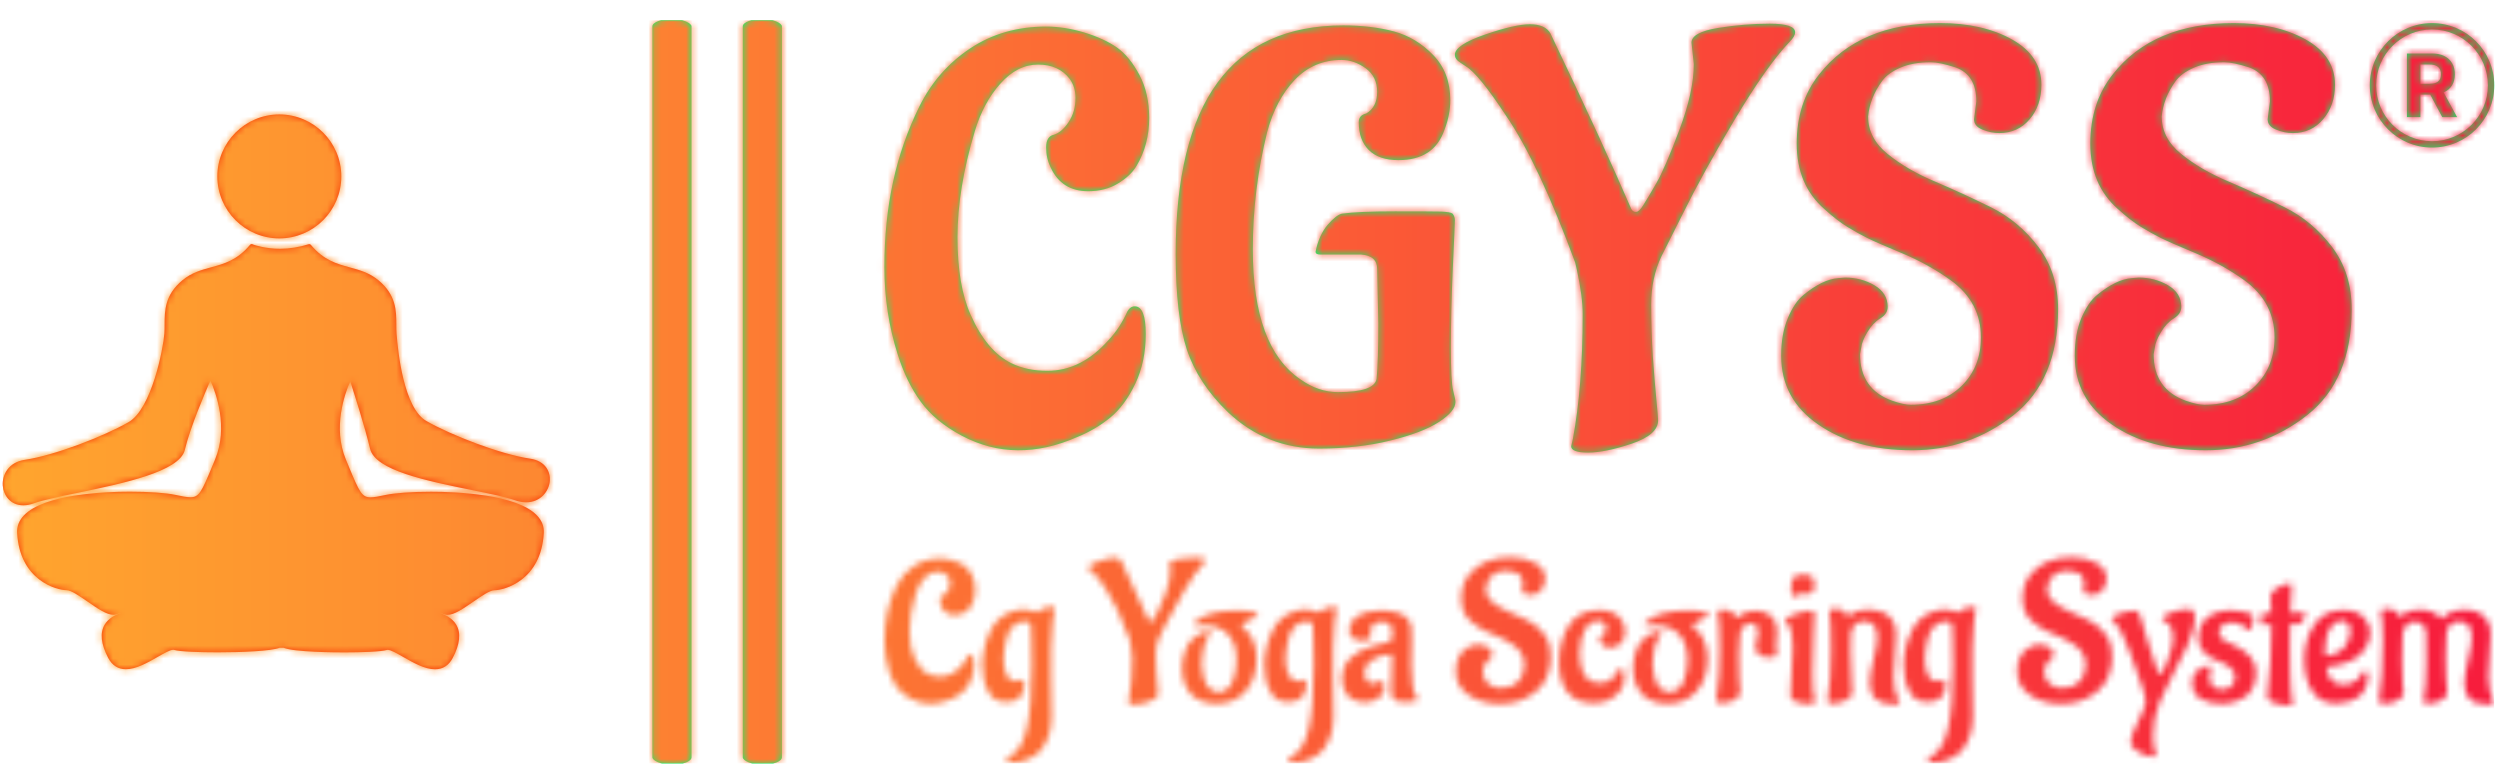 <svg xmlns="http://www.w3.org/2000/svg" version="1.1" xmlns:xlink="http://www.w3.org/1999/xlink" xmlns:svgjs="http://svgjs.dev/svgjs" width="240" height="75" viewBox="0 0 1500 446"><g transform="matrix(1,0,0,1,-0.909,0.743)"><svg viewBox="0 0 396 118" data-background-color="#ffffff" preserveAspectRatio="xMidYMid meet" height="446" width="1500" xmlns="http://www.w3.org/2000/svg" xmlns:xlink="http://www.w3.org/1999/xlink"><g id="tight-bounds" transform="matrix(1,0,0,1,0.24,-0.197)"><svg viewBox="0 0 395.52 118.393" height="118.393" width="395.52"><g><svg viewBox="0 0 612.132 183.233" height="118.393" width="395.52"><g><rect width="9.617" height="183.233" x="159.613" y="0" fill="#01ff70" opacity="1" stroke-width="0" stroke="transparent" fill-opacity="1" class="rect-qz-0" data-fill-palette-color="primary" rx="1%" id="qz-0" data-palette-color="#01ff70"></rect></g><g><rect width="9.617" height="183.233" x="181.819" y="0" fill="#01ff70" opacity="1" stroke-width="0" stroke="transparent" fill-opacity="1" class="rect-qz-1" data-fill-palette-color="primary" rx="1%" id="qz-1" data-palette-color="#01ff70"></rect></g><g transform="matrix(1,0,0,1,216.612,0.456)"><svg viewBox="0 0 395.52 182.321" height="182.321" width="395.52"><g id="textblocktransform"><svg viewBox="0 0 395.52 182.321" height="182.321" width="395.52" id="textblock"><g><svg viewBox="0 0 395.52 106.644" height="106.644" width="395.52"><g transform="matrix(1,0,0,1,0,0)"><svg width="395.52" viewBox="1.35 -36.05 139.822 37.3" height="106.644" data-palette-color="#01ff70"><g transform="matrix(1,0,0,1,0,0)"><g><svg width="4.361" viewBox="3.16 -36.36 28.68 36.36" height="5.53" data-palette-color="#01ff70" id="scriptelement" x="133.587" y="-33.411"><path d="M10.85 0L3.16 0 3.16-36.36 17.51-36.36Q21.63-36.36 24.55-34.9 27.47-33.43 29-30.76 30.54-28.09 30.54-24.49L30.54-24.49Q30.54-20.86 28.98-18.26 27.41-15.66 24.46-14.28 21.5-12.89 17.31-12.89L17.31-12.89 7.71-12.89 7.71-19.07 16.07-19.07Q18.27-19.07 19.73-19.67 21.18-20.28 21.9-21.48 22.62-22.69 22.62-24.49L22.62-24.49Q22.62-26.3 21.9-27.54 21.18-28.78 19.72-29.43 18.25-30.08 16.03-30.08L16.03-30.08 10.85-30.08 10.85 0ZM14.51-16.55L22.8-16.55 31.84 0 23.35 0 14.51-16.55Z" opacity="1" transform="matrix(1,0,0,1,0,0)" fill="#01ff70" class="undefined-123" data-fill-palette-color="primary" id="yy-123"></path></svg></g></g><path d="M130.363-30.646C130.363-33.63 132.783-36.05 135.768-36.05 138.752-36.05 141.172-33.63 141.172-30.646 141.172-27.661 138.752-25.241 135.768-25.241 132.783-25.241 130.363-27.661 130.363-30.646ZM135.768-25.794C138.447-25.794 140.619-27.966 140.619-30.646 140.619-33.325 138.447-35.497 135.768-35.497 133.088-35.497 130.916-33.325 130.916-30.646 130.916-27.966 133.088-25.794 135.768-25.794Z" fill="#01ff70" id="scriptcircle" data-fill-palette-color="primary"></path><path d="M23.1-11.45L23.1-11.45Q24.05-11.45 24.05-9.05 24.05-6.65 23.15-4.75 22.25-2.85 20.98-1.8 19.7-0.75 18.1-0.1L18.1-0.1Q12.75 2.25 8.1-0.2L8.1-0.2Q5.75-1.45 4.5-3.18 3.25-4.9 2.5-7.3L2.5-7.3Q1.35-10.9 1.35-14.85 1.35-18.8 2.1-22.25 2.85-25.7 4.4-28.83 5.95-31.95 8.8-33.85 11.65-35.75 15.4-35.75L15.4-35.75Q17-35.75 18.73-35.23 20.45-34.7 21.55-33.93 22.65-33.15 23.5-31.55 24.35-29.95 24.35-27.8L24.35-27.8Q24.35-25.5 23.25-23.65L23.25-23.65Q22.75-22.8 21.65-22.13 20.55-21.45 19.05-21.45L19.05-21.45Q16.75-21.45 15.8-23.5L15.8-23.5Q15.4-24.3 15.4-25.25 15.4-26.2 16.05-26.35L16.05-26.35Q16.75-26.55 17.35-27.45 17.95-28.35 17.95-29.55L17.95-29.55Q17.95-30.5 17.45-31.2L17.45-31.2Q16.5-32.45 14.7-32.45 12.9-32.45 11.43-30.8 9.95-29.15 9.2-26.65L9.2-26.65Q7.7-21.65 7.7-17.45L7.7-17.45Q7.7-13.25 8.85-10.7L8.85-10.7Q10.25-7.55 12.4-6.5L12.4-6.5Q13.75-5.85 15.5-5.85L15.5-5.85Q18.45-5.85 20.8-8.5L20.8-8.5Q21.8-9.55 22.45-11L22.45-11Q22.7-11.45 23.1-11.45ZM44.25-9.95L44.15-14.7Q44.15-15.85 42.75-15.95L42.75-15.95 39.2-15.95Q38.8-15.95 38.8-16.2L38.8-16.2Q39.1-17.65 39.85-18.53 40.6-19.4 41.1-19.5L41.1-19.5Q42.5-19.7 45.7-19.7 48.9-19.7 49.7-19.68 50.5-19.65 50.7-19.5L50.7-19.5Q50.9-19.25 50.9-18.93 50.9-18.6 50.72-14.78 50.55-10.95 50.55-7.93 50.55-4.9 50.75-4.13 50.95-3.35 50.95-3.15L50.95-3.15Q50.95-2.35 49.55-1.43 48.15-0.5 45.32 0.2 42.5 0.9 39.1 0.9L39.1 0.9Q34.55 0.9 31.2-2.25L31.2-2.25Q28.6-4.75 27.62-7.7 26.65-10.65 26.65-16L26.65-16Q26.65-35.85 41.2-35.85L41.2-35.85Q43.65-35.85 45.6-35.33 47.55-34.8 49.02-33.27 50.5-31.75 50.5-29.35L50.5-29.35Q50.5-28.1 50-26.8L50-26.8Q49.1-24.15 46-24.15L46-24.15Q44.3-24.15 43.42-25.03 42.55-25.9 42.55-27.45L42.55-27.45Q42.55-28.05 43.2-28.2L43.2-28.2Q44.15-28.75 44.15-30.08 44.15-31.4 43.15-32.13 42.15-32.85 41.05-32.85L41.05-32.85Q38.65-32.85 37-31.13 35.35-29.4 34.6-26.6L34.6-26.6Q33.35-21.6 33.35-16.4L33.35-16.4Q33.35-7.9 37.5-5.1L37.5-5.1Q39.05-4 40.75-4L40.75-4Q43.9-4 44.1-5.15L44.1-5.15Q44.25-6.7 44.25-9.95L44.25-9.95ZM71.65-32.5L71.65-32.5 71.45-34.35Q71.45-35.25 73.75-35.63 76.05-36 78.25-36 80.45-36 80.45-35.25L80.45-35.25Q80.45-34.9 79.95-34.4L79.95-34.4Q78-32.35 75.22-27.7 72.45-23.05 70.65-19.4L70.65-19.4 68.84-15.8Q67.95-13.9 67.95-11.63 67.95-9.35 68.09-7.13 68.25-4.9 68.4-3.35 68.55-1.8 68.55-1.55L68.55-1.55Q68.55-0.3 66.25 0.48 63.95 1.25 62.47 1.25 61 1.25 61 0.7L61 0.7 61.15 0.05Q62-4.5 62-10.75L62-10.75Q62-12.3 61.5-14.6L61.5-14.6 61.35-15.25Q58.15-23.9 55.35-28L55.35-28Q52.95-31.65 51.85-32.3L51.85-32.3 51.4-32.6Q50.9-32.9 50.9-33.3L50.9-33.3Q50.9-34.15 53.5-35.05 56.1-35.95 57.42-35.95 58.75-35.95 59.2-35.15L59.2-35.15Q63.7-25.75 66.2-19.95L66.2-19.95Q66.34-19.65 66.62-19.65 66.9-19.65 67.27-20.25 67.65-20.85 68.4-22.15 69.15-23.45 70.4-26.78 71.65-30.1 71.65-32.5ZM95.99-27.7L95.99-27.7 96.19-29.25Q96.19-31.55 94.39-32.2L94.39-32.2Q92.99-32.65 92.24-32.65L92.24-32.65 92.19-32.65Q90.69-32.65 89.59-32.18 88.49-31.7 87.99-31L87.99-31Q86.94-29.55 86.79-27.95L86.79-27.95Q86.79-26.05 88.49-24.68 90.19-23.3 92.62-22.28 95.04-21.25 97.47-20.05 99.89-18.85 101.59-16.6 103.29-14.35 103.29-11.2L103.29-11.2Q103.29-5.05 99.42-2 95.54 1.05 90.62 1.05 85.69 1.05 82.47-1.18 79.24-3.4 79.24-7.15L79.24-7.15 79.24-7.2Q79.24-9.05 79.82-10.43 80.39-11.8 81.19-12.45L81.19-12.45Q82.84-13.8 84.19-13.9L84.19-13.9 84.79-13.95Q86.19-13.95 87.34-13.28 88.49-12.6 88.49-11.4L88.49-11.4Q88.49-10.8 87.84-10.4 87.19-10 86.72-9.2 86.24-8.4 86.19-7.85L86.19-7.85 86.09-7.3Q86.09-4.25 88.89-3.25L88.89-3.25Q89.89-2.9 90.49-2.9L90.49-2.9Q93.24-2.9 94.92-4.55 96.59-6.2 96.59-8.75L96.59-8.75Q96.59-11.8 93.99-13.7L93.99-13.7Q92.04-15.1 89.77-16.05 87.49-17 86.69-17.4 85.89-17.8 84.99-18.35 84.09-18.9 82.99-19.9L82.99-19.9Q80.59-22 80.59-25.58 80.59-29.15 82.54-31.6L82.54-31.6Q86.04-36.05 93.04-36.05L93.04-36.05Q96.74-36.05 99.29-34.63 101.84-33.2 101.84-30.7L101.84-30.7Q101.84-28.9 100.82-27.7 99.79-26.5 98.19-26.5L98.19-26.5Q97.44-26.5 96.72-26.8 95.99-27.1 95.99-27.7ZM121.49-27.7L121.49-27.7 121.69-29.25Q121.69-31.55 119.89-32.2L119.89-32.2Q118.49-32.65 117.74-32.65L117.74-32.65 117.69-32.65Q116.19-32.65 115.09-32.18 113.99-31.7 113.49-31L113.49-31Q112.44-29.55 112.29-27.95L112.29-27.95Q112.29-26.05 113.99-24.68 115.69-23.3 118.12-22.28 120.54-21.25 122.97-20.05 125.39-18.85 127.09-16.6 128.79-14.35 128.79-11.2L128.79-11.2Q128.79-5.05 124.92-2 121.04 1.05 116.12 1.05 111.19 1.05 107.97-1.18 104.74-3.4 104.74-7.15L104.74-7.15 104.74-7.2Q104.74-9.05 105.31-10.43 105.89-11.8 106.69-12.45L106.69-12.45Q108.34-13.8 109.69-13.9L109.69-13.9 110.29-13.95Q111.69-13.95 112.84-13.28 113.99-12.6 113.99-11.4L113.99-11.4Q113.99-10.8 113.34-10.4 112.69-10 112.22-9.2 111.74-8.4 111.69-7.85L111.69-7.85 111.59-7.3Q111.59-4.25 114.39-3.25L114.39-3.25Q115.39-2.9 115.99-2.9L115.99-2.9Q118.74-2.9 120.42-4.55 122.09-6.2 122.09-8.75L122.09-8.75Q122.09-11.8 119.49-13.7L119.49-13.7Q117.54-15.1 115.27-16.05 112.99-17 112.19-17.4 111.39-17.8 110.49-18.35 109.59-18.9 108.49-19.9L108.49-19.9Q106.09-22 106.09-25.58 106.09-29.15 108.04-31.6L108.04-31.6Q111.54-36.05 118.54-36.05L118.54-36.05Q122.24-36.05 124.79-34.63 127.34-33.2 127.34-30.7L127.34-30.7Q127.34-28.9 126.31-27.7 125.29-26.5 123.69-26.5L123.69-26.5Q122.94-26.5 122.22-26.8 121.49-27.1 121.49-27.7Z" opacity="1" transform="matrix(1,0,0,1,0,0)" fill="#01ff70" class="wordmark-text-0" data-fill-palette-color="primary" id="text-0"></path></svg></g></svg></g><g transform="matrix(1,0,0,1,0,131.82)"><svg viewBox="0 0 395.52 50.501" height="50.501" width="395.52"><g transform="matrix(1,0,0,1,0,0)"><svg width="395.52" viewBox="1.35 -36.05 407.6 52.05" height="50.501" data-palette-color="url(#049b1c67-18a6-41a0-b509-23631bf206de)"></svg></g></svg></g></svg></g></svg></g><g transform="matrix(1,0,0,1,0,23.452)"><svg viewBox="0 0 134.437 136.329" height="136.329" width="134.437"><g><svg xmlns="http://www.w3.org/2000/svg" xmlns:xlink="http://www.w3.org/1999/xlink" version="1.1" x="0" y="0" viewBox="5.611 5.03 88.776 90.025" enable-background="new 0 0 100 100" xml:space="preserve" height="136.329" width="134.437" class="icon-icon-0" data-fill-palette-color="accent" id="icon-0"><g fill="#f83505" data-fill-palette-color="accent"><path d="M50.489 5.03c-5.545 0-10.058 4.511-10.058 10.057s4.512 10.059 10.058 10.059c5.547 0 10.058-4.513 10.058-10.059S56.036 5.03 50.489 5.03z" fill="#f83505" data-fill-palette-color="accent"></path><path d="M65.216 59.285c0.839 3.503 9.153 5.193 16.49 6.686 2.944 0.6 5.488 1.117 7.024 1.665 0.615 0.22 1.217 0.331 1.793 0.331 2.335 0 3.73-1.803 3.855-3.499 0.104-1.421-0.668-3.213-3.186-3.587-4.896-0.725-12.808-3.803-16.849-6.111-3.688-2.109-4.627-11.376-4.827-14.167-0.033-0.471-0.035-0.954-0.037-1.463-0.011-2.25-0.024-4.801-2.894-7.191-1.487-1.24-3.103-1.679-4.665-2.103-2.076-0.565-4.223-1.147-6.295-3.634-0.097-0.117-0.257-0.163-0.399-0.117-1.506 0.483-3.062 0.729-4.628 0.729-2.354 0-4.023-0.562-4.376-0.692-0.022-0.014-0.044-0.026-0.068-0.038-0.151-0.062-0.325-0.019-0.428 0.107-2.072 2.486-4.219 3.069-6.295 3.633-1.562 0.424-3.177 0.864-4.665 2.103-2.87 2.39-2.883 4.941-2.894 7.192-0.002 0.51-0.004 0.992-0.039 1.463-0.175 2.439-2.068 12.23-5.808 14.367-4.041 2.308-11.953 5.386-16.848 6.111-2.627 0.389-3.685 2.447-3.555 4.195 0.112 1.536 1.206 3.188 3.337 3.188 0.536 0 1.11-0.107 1.705-0.32 1.519-0.542 4.125-1.085 7.143-1.712 7.353-1.529 16.503-3.433 17.347-6.948 0.896-3.727 3.281-9.283 4.155-11.256 0.87 1.929 2.955 7.515 0.76 12.781l-0.46 1.11c-1.72 4.155-2.133 5.034-3.539 5.034-0.596 0-1.37-0.156-2.48-0.396-1.437-0.311-4.317-0.51-7.341-0.51-4.071 0-13.897 0.375-17.204 3.861-0.78 0.823-1.149 1.77-1.093 2.815 0.407 7.73 6.43 9.31 8.022 9.31 0.725 0 2.091 0.944 3.411 1.856 1.593 1.103 3.098 2.143 4.194 2.143 0.209 0 0.4-0.038 0.569-0.113 0.226-0.101 0.49-0.175 0.789-0.221-1.099 0.328-2.168 0.904-2.774 1.909-0.81 1.344-0.618 3.168 0.57 5.421 0.639 1.213 1.602 1.827 2.861 1.827 1.671 0 3.526-1.062 5.164-1.999 1.039-0.594 2.021-1.155 2.524-1.155 0.044 0 0.081 0.006 0.111 0.015 0.889 0.296 4.378 0.4 7.096 0.4 3.865 0 8.759-0.197 10.077-0.754l0.621 0.008c1.67 0.72 8.473 0.757 9.842 0.757 2.641 0 6.04-0.105 6.928-0.401 0.03-0.009 0.068-0.015 0.112-0.015 0.503 0 1.484 0.562 2.524 1.157 1.637 0.936 3.491 1.998 5.163 1.998l0 0c1.259 0 2.222-0.615 2.86-1.828 1.189-2.253 1.38-4.077 0.569-5.421-0.604-1.004-1.674-1.58-2.772-1.909 0.299 0.047 0.562 0.121 0.789 0.221 0.169 0.076 0.36 0.113 0.568 0.113 1.097 0 2.602-1.04 4.192-2.141 1.323-0.914 2.688-1.858 3.412-1.858 1.593 0 7.616-1.579 8.024-9.308 0.055-1.048-0.314-1.994-1.094-2.817C89 66.626 79.175 66.249 75.104 66.249c-3.023 0-5.904 0.2-7.341 0.51-1.112 0.239-1.886 0.396-2.481 0.396-1.406 0-1.819-0.88-3.539-5.037l-0.46-1.108c-2.152-5.166-0.188-10.638 0.71-12.666C62.665 50.404 64.341 55.646 65.216 59.285z" fill="#f83505" data-fill-palette-color="accent"></path></g></svg></g></svg></g></svg></g><defs></defs><mask id="62bb5c27-3293-48ea-a929-0b935d1808c7"><g id="SvgjsG1858"><svg viewBox="0 0 395.52 118.393" height="118.393" width="395.52"><g><svg viewBox="0 0 612.132 183.233" height="118.393" width="395.52"><g><rect width="9.617" height="183.233" x="159.613" y="0" fill="black" opacity="1" stroke-width="0" stroke="transparent" fill-opacity="1" class="rect-qz-0" rx="1%" id="SvgjsRect1857" data-palette-color="#01ff70"></rect></g><g><rect width="9.617" height="183.233" x="181.819" y="0" fill="black" opacity="1" stroke-width="0" stroke="transparent" fill-opacity="1" class="rect-qz-1" rx="1%" id="SvgjsRect1856" data-palette-color="#01ff70"></rect></g><g transform="matrix(1,0,0,1,216.612,0.456)"><svg viewBox="0 0 395.52 182.321" height="182.321" width="395.52"><g id="SvgjsG1855"><svg viewBox="0 0 395.52 182.321" height="182.321" width="395.52" id="SvgjsSvg1854"><g><svg viewBox="0 0 395.52 106.644" height="106.644" width="395.52"><g transform="matrix(1,0,0,1,0,0)"><svg width="395.52" viewBox="1.35 -36.05 139.822 37.3" height="106.644" data-palette-color="#01ff70"><g transform="matrix(1,0,0,1,0,0)"><g><svg width="4.361" viewBox="3.16 -36.36 28.68 36.36" height="5.53" data-palette-color="#01ff70" id="SvgjsSvg1853" x="133.587" y="-33.411"><path d="M10.85 0L3.16 0 3.16-36.36 17.51-36.36Q21.63-36.36 24.55-34.9 27.47-33.43 29-30.76 30.54-28.09 30.54-24.49L30.54-24.49Q30.54-20.86 28.98-18.26 27.41-15.66 24.46-14.28 21.5-12.89 17.31-12.89L17.31-12.89 7.71-12.89 7.71-19.07 16.07-19.07Q18.27-19.07 19.73-19.67 21.18-20.28 21.9-21.48 22.62-22.69 22.62-24.49L22.62-24.49Q22.62-26.3 21.9-27.54 21.18-28.78 19.72-29.43 18.25-30.08 16.03-30.08L16.03-30.08 10.85-30.08 10.85 0ZM14.51-16.55L22.8-16.55 31.84 0 23.35 0 14.51-16.55Z" opacity="1" transform="matrix(1,0,0,1,0,0)" fill="black" class="undefined-123" id="SvgjsPath1852"></path></svg></g></g><path d="M130.363-30.646C130.363-33.63 132.783-36.05 135.768-36.05 138.752-36.05 141.172-33.63 141.172-30.646 141.172-27.661 138.752-25.241 135.768-25.241 132.783-25.241 130.363-27.661 130.363-30.646ZM135.768-25.794C138.447-25.794 140.619-27.966 140.619-30.646 140.619-33.325 138.447-35.497 135.768-35.497 133.088-35.497 130.916-33.325 130.916-30.646 130.916-27.966 133.088-25.794 135.768-25.794Z" fill="black" id="SvgjsPath1851"></path><path d="M23.1-11.45L23.1-11.45Q24.05-11.45 24.05-9.05 24.05-6.65 23.15-4.75 22.25-2.85 20.98-1.8 19.7-0.75 18.1-0.1L18.1-0.1Q12.75 2.25 8.1-0.2L8.1-0.2Q5.75-1.45 4.5-3.18 3.25-4.9 2.5-7.3L2.5-7.3Q1.35-10.9 1.35-14.85 1.35-18.8 2.1-22.25 2.85-25.7 4.4-28.83 5.95-31.95 8.8-33.85 11.65-35.75 15.4-35.75L15.4-35.75Q17-35.75 18.73-35.23 20.45-34.7 21.55-33.93 22.65-33.15 23.5-31.55 24.35-29.95 24.35-27.8L24.35-27.8Q24.35-25.5 23.25-23.65L23.25-23.65Q22.75-22.8 21.65-22.13 20.55-21.45 19.05-21.45L19.05-21.45Q16.75-21.45 15.8-23.5L15.8-23.5Q15.4-24.3 15.4-25.25 15.4-26.2 16.05-26.35L16.05-26.35Q16.75-26.55 17.35-27.45 17.95-28.35 17.95-29.55L17.95-29.55Q17.95-30.5 17.45-31.2L17.45-31.2Q16.5-32.45 14.7-32.45 12.9-32.45 11.43-30.8 9.95-29.15 9.2-26.65L9.2-26.65Q7.7-21.65 7.7-17.45L7.7-17.45Q7.7-13.25 8.85-10.7L8.85-10.7Q10.25-7.55 12.4-6.5L12.4-6.5Q13.75-5.85 15.5-5.85L15.5-5.85Q18.45-5.85 20.8-8.5L20.8-8.5Q21.8-9.55 22.45-11L22.45-11Q22.7-11.45 23.1-11.45ZM44.25-9.95L44.15-14.7Q44.15-15.85 42.75-15.95L42.75-15.95 39.2-15.95Q38.8-15.95 38.8-16.2L38.8-16.2Q39.1-17.65 39.85-18.53 40.6-19.4 41.1-19.5L41.1-19.5Q42.5-19.7 45.7-19.7 48.9-19.7 49.7-19.68 50.5-19.65 50.7-19.5L50.7-19.5Q50.9-19.25 50.9-18.93 50.9-18.6 50.72-14.78 50.55-10.95 50.55-7.93 50.55-4.9 50.75-4.13 50.95-3.35 50.95-3.15L50.95-3.15Q50.95-2.35 49.55-1.43 48.15-0.5 45.32 0.2 42.5 0.9 39.1 0.9L39.1 0.9Q34.55 0.9 31.2-2.25L31.2-2.25Q28.6-4.75 27.62-7.7 26.65-10.65 26.65-16L26.65-16Q26.65-35.85 41.2-35.85L41.2-35.85Q43.65-35.85 45.6-35.33 47.55-34.8 49.02-33.27 50.5-31.75 50.5-29.35L50.5-29.35Q50.5-28.1 50-26.8L50-26.8Q49.1-24.15 46-24.15L46-24.15Q44.3-24.15 43.42-25.03 42.55-25.9 42.55-27.45L42.55-27.45Q42.55-28.05 43.2-28.2L43.2-28.2Q44.15-28.75 44.15-30.08 44.15-31.4 43.15-32.13 42.15-32.85 41.05-32.85L41.05-32.85Q38.65-32.85 37-31.13 35.35-29.4 34.6-26.6L34.6-26.6Q33.35-21.6 33.35-16.4L33.35-16.4Q33.35-7.9 37.5-5.1L37.5-5.1Q39.05-4 40.75-4L40.75-4Q43.9-4 44.1-5.15L44.1-5.15Q44.25-6.7 44.25-9.95L44.25-9.95ZM71.65-32.5L71.65-32.5 71.45-34.35Q71.45-35.25 73.75-35.63 76.05-36 78.25-36 80.45-36 80.45-35.25L80.45-35.25Q80.45-34.9 79.95-34.4L79.95-34.4Q78-32.35 75.22-27.7 72.45-23.05 70.65-19.4L70.65-19.4 68.84-15.8Q67.95-13.9 67.95-11.63 67.95-9.35 68.09-7.13 68.25-4.9 68.4-3.35 68.55-1.8 68.55-1.55L68.55-1.55Q68.55-0.3 66.25 0.48 63.95 1.25 62.47 1.25 61 1.25 61 0.7L61 0.7 61.15 0.05Q62-4.5 62-10.75L62-10.75Q62-12.3 61.5-14.6L61.5-14.6 61.35-15.25Q58.15-23.9 55.35-28L55.35-28Q52.95-31.65 51.85-32.3L51.85-32.3 51.4-32.6Q50.9-32.9 50.9-33.3L50.9-33.3Q50.9-34.15 53.5-35.05 56.1-35.95 57.42-35.95 58.75-35.95 59.2-35.15L59.2-35.15Q63.7-25.75 66.2-19.95L66.2-19.95Q66.34-19.65 66.62-19.65 66.9-19.65 67.27-20.25 67.65-20.85 68.4-22.15 69.15-23.45 70.4-26.78 71.65-30.1 71.65-32.5ZM95.99-27.7L95.99-27.7 96.19-29.25Q96.19-31.55 94.39-32.2L94.39-32.2Q92.99-32.65 92.24-32.65L92.24-32.65 92.19-32.65Q90.69-32.65 89.59-32.18 88.49-31.7 87.99-31L87.99-31Q86.94-29.55 86.79-27.95L86.79-27.95Q86.79-26.05 88.49-24.68 90.19-23.3 92.62-22.28 95.04-21.25 97.47-20.05 99.89-18.85 101.59-16.6 103.29-14.35 103.29-11.2L103.29-11.2Q103.29-5.05 99.42-2 95.54 1.05 90.62 1.05 85.69 1.05 82.47-1.18 79.24-3.4 79.24-7.15L79.24-7.15 79.24-7.2Q79.24-9.05 79.82-10.43 80.39-11.8 81.19-12.45L81.19-12.45Q82.84-13.8 84.19-13.9L84.19-13.9 84.79-13.95Q86.19-13.95 87.34-13.28 88.49-12.6 88.49-11.4L88.49-11.4Q88.49-10.8 87.84-10.4 87.19-10 86.72-9.2 86.24-8.4 86.19-7.85L86.19-7.85 86.09-7.3Q86.09-4.25 88.89-3.25L88.89-3.25Q89.89-2.9 90.49-2.9L90.49-2.9Q93.24-2.9 94.92-4.55 96.59-6.2 96.59-8.75L96.59-8.75Q96.59-11.8 93.99-13.7L93.99-13.7Q92.04-15.1 89.77-16.05 87.49-17 86.69-17.4 85.89-17.8 84.99-18.35 84.09-18.9 82.99-19.9L82.99-19.9Q80.59-22 80.59-25.58 80.59-29.15 82.54-31.6L82.54-31.6Q86.04-36.05 93.04-36.05L93.04-36.05Q96.74-36.05 99.29-34.63 101.84-33.2 101.84-30.7L101.84-30.7Q101.84-28.9 100.82-27.7 99.79-26.5 98.19-26.5L98.19-26.5Q97.44-26.5 96.72-26.8 95.99-27.1 95.99-27.7ZM121.49-27.7L121.49-27.7 121.69-29.25Q121.69-31.55 119.89-32.2L119.89-32.2Q118.49-32.65 117.74-32.65L117.74-32.65 117.69-32.65Q116.19-32.65 115.09-32.18 113.99-31.7 113.49-31L113.49-31Q112.44-29.55 112.29-27.95L112.29-27.95Q112.29-26.05 113.99-24.68 115.69-23.3 118.12-22.28 120.54-21.25 122.97-20.05 125.39-18.85 127.09-16.6 128.79-14.35 128.79-11.2L128.79-11.2Q128.79-5.05 124.92-2 121.04 1.05 116.12 1.05 111.19 1.05 107.97-1.18 104.74-3.4 104.74-7.15L104.74-7.15 104.74-7.2Q104.74-9.05 105.31-10.43 105.89-11.8 106.69-12.45L106.69-12.45Q108.34-13.8 109.69-13.9L109.69-13.9 110.29-13.95Q111.69-13.95 112.84-13.28 113.99-12.6 113.99-11.4L113.99-11.4Q113.99-10.8 113.34-10.4 112.69-10 112.22-9.2 111.74-8.4 111.69-7.85L111.69-7.85 111.59-7.3Q111.59-4.25 114.39-3.25L114.39-3.25Q115.39-2.9 115.99-2.9L115.99-2.9Q118.74-2.9 120.42-4.55 122.09-6.2 122.09-8.75L122.09-8.75Q122.09-11.8 119.49-13.7L119.49-13.7Q117.54-15.1 115.27-16.05 112.99-17 112.19-17.4 111.39-17.8 110.49-18.35 109.59-18.9 108.49-19.9L108.49-19.9Q106.09-22 106.09-25.58 106.09-29.15 108.04-31.6L108.04-31.6Q111.54-36.05 118.54-36.05L118.54-36.05Q122.24-36.05 124.79-34.63 127.34-33.2 127.34-30.7L127.34-30.7Q127.34-28.9 126.31-27.7 125.29-26.5 123.69-26.5L123.69-26.5Q122.94-26.5 122.22-26.8 121.49-27.1 121.49-27.7Z" opacity="1" transform="matrix(1,0,0,1,0,0)" fill="black" class="wordmark-text-0" id="SvgjsPath1850"></path></svg></g></svg></g><g transform="matrix(1,0,0,1,0,131.82)"><svg viewBox="0 0 395.52 50.501" height="50.501" width="395.52"><g transform="matrix(1,0,0,1,0,0)"><svg width="395.52" viewBox="1.35 -36.05 407.6 52.05" height="50.501" data-palette-color="url(#049b1c67-18a6-41a0-b509-23631bf206de)"><path d="M23.1-11.45L23.1-11.45Q24.05-11.45 24.05-9.05 24.05-6.65 23.15-4.75 22.25-2.85 20.98-1.8 19.7-0.75 18.1-0.1L18.1-0.1Q12.75 2.25 8.1-0.2L8.1-0.2Q5.75-1.45 4.5-3.18 3.25-4.9 2.5-7.3L2.5-7.3Q1.35-10.9 1.35-14.85 1.35-18.8 2.1-22.25 2.85-25.7 4.4-28.83 5.95-31.95 8.8-33.85 11.65-35.75 15.4-35.75L15.4-35.75Q17-35.75 18.73-35.23 20.45-34.7 21.55-33.93 22.65-33.15 23.5-31.55 24.35-29.95 24.35-27.8L24.35-27.8Q24.35-25.5 23.25-23.65L23.25-23.65Q22.75-22.8 21.65-22.13 20.55-21.45 19.05-21.45L19.05-21.45Q16.75-21.45 15.8-23.5L15.8-23.5Q15.4-24.3 15.4-25.25 15.4-26.2 16.05-26.35L16.05-26.35Q16.75-26.55 17.35-27.45 17.95-28.35 17.95-29.55L17.95-29.55Q17.95-30.5 17.45-31.2L17.45-31.2Q16.5-32.45 14.7-32.45 12.9-32.45 11.43-30.8 9.95-29.15 9.2-26.65L9.2-26.65Q7.7-21.65 7.7-17.45L7.7-17.45Q7.7-13.25 8.85-10.7L8.85-10.7Q10.25-7.55 12.4-6.5L12.4-6.5Q13.75-5.85 15.5-5.85L15.5-5.85Q18.45-5.85 20.8-8.5L20.8-8.5Q21.8-9.55 22.45-11L22.45-11Q22.7-11.45 23.1-11.45ZM30.1-20.18Q31.2-21.3 33-22.08 34.8-22.85 36.45-22.85 38.1-22.85 39.8-22.1L39.8-22.1Q40-22.1 40.1-22.2L40.1-22.2Q41.4-23.5 43.9-23.5L43.9-23.5Q44.5-23.5 44.5-22.95L44.5-22.95Q44.5-22.9 44.4-22.5 44.3-22.1 44.15-21.33 44-20.55 43.9-19.45L43.9-19.45Q43.55-16.6 43.52-13.15 43.5-9.7 43.5-6.25L43.5-6.25 43.65 4.25Q43.65 9.3 41.05 12.65L41.05 12.65Q40 14 37.87 15 35.75 16 32.9 16L32.9 16Q32.25 15.6 32.25 15.2 32.25 14.8 32.8 14.55L32.8 14.55Q35.95 13.1 37.3 7.68 38.65 2.25 38.65-8.8L38.65-8.8 38.55-15.8 38.4-19.2Q38.4-19.65 37-19.85L37-19.85Q35.2-19.85 33.97-18.68 32.75-17.5 32.3-15.6L32.3-15.6Q31.5-12.55 31.5-10.33 31.5-8.1 32.22-6.4 32.95-4.7 34.75-4.7L34.75-4.7Q35.25-4.7 35.67-4.9 36.1-5.1 36.25-5.1L36.25-5.1Q36.75-5.1 36.75-4.1 36.75-3.1 36.6-2.48 36.45-1.85 36-1.1L36-1.1Q35 0.55 32.1 0.55L32.1 0.55Q29.2 0.55 27.95-1.55L27.95-1.55Q26.65-3.7 26.45-5.4L26.45-5.4Q26.15-7.95 26.15-8.75 26.15-9.55 26.17-10.03 26.2-10.5 26.42-11.93 26.65-13.35 27.02-14.63 27.4-15.9 28.2-17.48 29-19.05 30.1-20.18ZM73.74-32.5L73.74-32.5 73.54-34.35Q73.54-35.25 75.84-35.63 78.14-36 80.34-36 82.54-36 82.54-35.25L82.54-35.25Q82.54-34.9 82.04-34.4L82.04-34.4Q80.09-32.35 77.32-27.7 74.54-23.05 72.74-19.4L72.74-19.4 70.94-15.8Q70.04-13.9 70.04-11.63 70.04-9.35 70.19-7.13 70.34-4.9 70.49-3.35 70.64-1.8 70.64-1.55L70.64-1.55Q70.64-0.3 68.34 0.48 66.04 1.25 64.57 1.25 63.09 1.25 63.09 0.7L63.09 0.7 63.24 0.05Q64.09-4.5 64.09-10.75L64.09-10.75Q64.09-12.3 63.59-14.6L63.59-14.6 63.44-15.25Q60.24-23.9 57.44-28L57.44-28Q55.04-31.65 53.94-32.3L53.94-32.3 53.49-32.6Q52.99-32.9 52.99-33.3L52.99-33.3Q52.99-34.15 55.59-35.05 58.19-35.95 59.52-35.95 60.84-35.95 61.29-35.15L61.29-35.15Q65.79-25.75 68.29-19.95L68.29-19.95Q68.44-19.65 68.72-19.65 68.99-19.65 69.37-20.25 69.74-20.85 70.49-22.15 71.24-23.45 72.49-26.78 73.74-30.1 73.74-32.5ZM82.09-18.85L82.09-18.85Q80.79-18.8 80.22-18.78 79.64-18.75 79.64-19.05 79.64-19.35 79.94-19.65L79.94-19.65Q83.14-22.6 90.74-22.6L90.74-22.6Q93.34-22.6 94.84-22.15L94.84-22.15 95.34-22Q95.94-21.75 95.94-21.45L95.94-21.45Q95.94-21.2 95.59-21.05L95.59-21.05Q94.24-20.65 92.99-19.78 91.74-18.9 91.74-18.55L91.74-18.55 92.04-18.2Q93.64-17.3 94.52-15.35 95.39-13.4 95.49-11.9L95.49-11.9 95.59-10.35Q95.59-5.4 92.84-2.2 90.09 1 85.34 1L85.34 1Q82.94 1 81.19 0.15 79.44-0.7 78.62-1.78 77.79-2.85 77.29-4.2L77.29-4.2Q76.69-6.05 76.69-8.03 76.69-10 77.37-12 78.04-14 78.92-14.95 79.79-15.9 80.89-16.5L80.89-16.5Q82.29-17.25 83.14-17.25 83.99-17.25 83.99-16.9L83.99-16.9 83.69-16.4Q82.59-15.1 82.12-13 81.64-10.9 81.64-9.28 81.64-7.65 82.04-6.05 82.44-4.45 82.94-3.68 83.44-2.9 84.09-2.5L84.09-2.5Q85.04-1.9 86.09-1.9 87.14-1.9 88.14-2.73 89.14-3.55 89.59-4.9L89.59-4.9Q90.49-7.4 90.49-10.05L90.49-10.05Q90.49-14.25 88.37-16.55 86.24-18.85 82.09-18.85ZM101.49-20.18Q102.59-21.3 104.39-22.08 106.19-22.85 107.84-22.85 109.49-22.85 111.19-22.1L111.19-22.1Q111.39-22.1 111.49-22.2L111.49-22.2Q112.79-23.5 115.29-23.5L115.29-23.5Q115.89-23.5 115.89-22.95L115.89-22.95Q115.89-22.9 115.79-22.5 115.69-22.1 115.54-21.33 115.39-20.55 115.29-19.45L115.29-19.45Q114.94-16.6 114.91-13.15 114.89-9.7 114.89-6.25L114.89-6.25 115.04 4.25Q115.04 9.3 112.44 12.65L112.44 12.65Q111.39 14 109.26 15 107.14 16 104.29 16L104.29 16Q103.64 15.6 103.64 15.2 103.64 14.8 104.19 14.55L104.19 14.55Q107.34 13.1 108.69 7.68 110.04 2.25 110.04-8.8L110.04-8.8 109.94-15.8 109.79-19.2Q109.79-19.65 108.39-19.85L108.39-19.85Q106.59-19.85 105.36-18.68 104.14-17.5 103.69-15.6L103.69-15.6Q102.89-12.55 102.89-10.33 102.89-8.1 103.61-6.4 104.34-4.7 106.14-4.7L106.14-4.7Q106.64-4.7 107.06-4.9 107.49-5.1 107.64-5.1L107.64-5.1Q108.14-5.1 108.14-4.1 108.14-3.1 107.99-2.48 107.84-1.85 107.39-1.1L107.39-1.1Q106.39 0.55 103.49 0.55L103.49 0.55Q100.59 0.55 99.34-1.55L99.34-1.55Q98.04-3.7 97.84-5.4L97.84-5.4Q97.54-7.95 97.54-8.75 97.54-9.55 97.56-10.03 97.59-10.5 97.81-11.93 98.04-13.35 98.41-14.63 98.79-15.9 99.59-17.48 100.39-19.05 101.49-20.18ZM134.84-15L134.84-15 134.74-8.6Q134.74-1.95 136.19-0.6L136.19-0.6Q136.39-0.4 136.39-0.15L136.39-0.15Q136.39 0.6 133.16 0.6 129.94 0.6 129.74-1.3L129.74-1.3Q129.69-1.75 129.69-3.15L129.69-3.15 129.89-11.15Q129.89-11.5 129.49-11.5L129.49-11.5Q127.09-11.5 124.99-10.15 122.89-8.8 122.89-6.7L122.89-6.7Q122.89-5.6 123.49-4.85 124.09-4.1 124.96-4.1 125.84-4.1 126.41-4.45 126.99-4.8 127.09-4.85L127.09-4.85Q127.94-4.75 127.94-3.08 127.94-1.4 126.39-0.38 124.84 0.65 123.14 0.65 121.44 0.65 120.21 0.05 118.99-0.55 118.44-1.3 117.89-2.05 117.54-3L117.54-3Q117.19-4.15 117.19-5L117.19-5Q117.19-8.5 119.39-10.6 121.59-12.7 125.04-13.6L125.04-13.6Q129.59-14.5 129.79-15.25L129.79-15.25Q129.94-15.8 129.94-17.1L129.94-17.1Q129.94-19.75 127.24-19.75L127.24-19.75Q126.09-19.75 125.19-19.03 124.29-18.3 124.29-17.2L124.29-17.2 124.59-16Q124.49-15.15 122.79-15L122.79-15 122.24-14.95Q120.74-14.95 119.86-15.7 118.99-16.45 118.99-17.7L118.99-17.7Q118.99-18.5 119.51-19.48 120.04-20.45 120.84-21.05 121.64-21.65 123.31-22.13 124.99-22.6 126.54-22.6 128.09-22.6 128.94-22.5 129.79-22.4 131.26-22.03 132.74-21.65 133.71-20.6 134.69-19.55 134.76-18.38 134.84-17.2 134.84-15ZM162.78-27.7L162.78-27.7 162.98-29.25Q162.98-31.55 161.18-32.2L161.18-32.2Q159.78-32.65 159.03-32.65L159.03-32.65 158.98-32.65Q157.48-32.65 156.38-32.18 155.28-31.7 154.78-31L154.78-31Q153.73-29.55 153.58-27.95L153.58-27.95Q153.58-26.05 155.28-24.68 156.98-23.3 159.41-22.28 161.83-21.25 164.26-20.05 166.68-18.85 168.38-16.6 170.08-14.35 170.08-11.2L170.08-11.2Q170.08-5.05 166.21-2 162.33 1.05 157.41 1.05 152.48 1.05 149.26-1.18 146.03-3.4 146.03-7.15L146.03-7.15 146.03-7.2Q146.03-9.05 146.61-10.43 147.18-11.8 147.98-12.45L147.98-12.45Q149.63-13.8 150.98-13.9L150.98-13.9 151.58-13.95Q152.98-13.95 154.13-13.28 155.28-12.6 155.28-11.4L155.28-11.4Q155.28-10.8 154.63-10.4 153.98-10 153.51-9.2 153.03-8.4 152.98-7.85L152.98-7.85 152.88-7.3Q152.88-4.25 155.68-3.25L155.68-3.25Q156.68-2.9 157.28-2.9L157.28-2.9Q160.03-2.9 161.71-4.55 163.38-6.2 163.38-8.75L163.38-8.75Q163.38-11.8 160.78-13.7L160.78-13.7Q158.83-15.1 156.56-16.05 154.28-17 153.48-17.4 152.68-17.8 151.78-18.35 150.88-18.9 149.78-19.9L149.78-19.9Q147.38-22 147.38-25.58 147.38-29.15 149.33-31.6L149.33-31.6Q152.83-36.05 159.83-36.05L159.83-36.05Q163.53-36.05 166.08-34.63 168.63-33.2 168.63-30.7L168.63-30.7Q168.63-28.9 167.61-27.7 166.58-26.5 164.98-26.5L164.98-26.5Q164.23-26.5 163.51-26.8 162.78-27.1 162.78-27.7ZM188.73-5.75L188.73-5.75Q188.73-2.9 186.45-1.03 184.18 0.85 181.03 0.85L181.03 0.85Q176.43 0.85 174.28-1.93 172.13-4.7 172.13-9.45L172.13-9.45Q172.13-14.5 174.38-18.4L174.38-18.4Q175.48-20.4 177.53-21.55 179.58-22.7 182.33-22.7L182.33-22.7Q186.48-22.7 188.18-19.9L188.18-19.9Q188.88-18.75 188.88-17.2L188.88-17.2Q188.88-14.8 186.88-13.6L186.88-13.6Q186.08-13.15 185.4-13.15 184.73-13.15 184.3-13.23 183.88-13.3 183.18-13.9 182.48-14.5 182.48-15.55L182.48-15.55Q182.53-16.1 183.33-16.45L183.33-16.45Q184.08-16.9 184.08-18.05L184.08-18.05Q184.08-20 181.68-20L181.68-20Q181.08-20 180.25-19.48 179.43-18.95 178.88-18.13 178.33-17.3 177.85-15.53 177.38-13.75 177.38-12.13 177.38-10.5 177.5-9.68 177.63-8.85 178.05-7.43 178.48-6 179.65-5.1 180.83-4.2 182.58-4.2L182.58-4.2Q184.68-4.2 186.28-5.95L186.28-5.95Q186.93-6.65 187.33-7.65L187.33-7.65Q187.53-8.05 187.83-8.05L187.83-8.05Q188.28-8.05 188.5-7.23 188.73-6.4 188.73-5.75ZM196.28-18.85L196.28-18.85Q194.98-18.8 194.4-18.78 193.83-18.75 193.83-19.05 193.83-19.35 194.13-19.65L194.13-19.65Q197.33-22.6 204.93-22.6L204.93-22.6Q207.53-22.6 209.03-22.15L209.03-22.15 209.53-22Q210.13-21.75 210.13-21.45L210.13-21.45Q210.13-21.2 209.78-21.05L209.78-21.05Q208.43-20.65 207.18-19.78 205.93-18.9 205.93-18.55L205.93-18.55 206.23-18.2Q207.83-17.3 208.7-15.35 209.58-13.4 209.68-11.9L209.68-11.9 209.78-10.35Q209.78-5.4 207.03-2.2 204.28 1 199.53 1L199.53 1Q197.13 1 195.38 0.15 193.63-0.7 192.8-1.78 191.98-2.85 191.48-4.2L191.48-4.2Q190.88-6.05 190.88-8.03 190.88-10 191.55-12 192.23-14 193.1-14.95 193.98-15.9 195.08-16.5L195.08-16.5Q196.48-17.25 197.33-17.25 198.18-17.25 198.18-16.9L198.18-16.9 197.88-16.4Q196.78-15.1 196.3-13 195.83-10.9 195.83-9.28 195.83-7.65 196.23-6.05 196.63-4.45 197.13-3.68 197.63-2.9 198.28-2.5L198.28-2.5Q199.23-1.9 200.28-1.9 201.33-1.9 202.33-2.73 203.33-3.55 203.78-4.9L203.78-4.9Q204.68-7.4 204.68-10.05L204.68-10.05Q204.68-14.25 202.55-16.55 200.43-18.85 196.28-18.85ZM227.37-17.2L227.12-13.4 227.32-11.65Q227.32-10.7 225.52-10.7L225.52-10.7Q221.87-10.7 221.87-13.45L221.87-13.45Q221.87-14.1 222.22-15.25 222.57-16.4 222.57-17.25 222.57-18.1 222.07-18.73 221.57-19.35 220.62-19.35 219.67-19.35 219-18.68 218.32-18 218.17-17.3L218.17-17.3 217.97-16.6Q217.67-15.05 217.67-11.43 217.67-7.8 217.77-5.73 217.87-3.65 217.97-2.88 218.07-2.1 218.07-1.95L218.07-1.95Q218.07-0.7 216.52 0.08 214.97 0.85 213.42 0.85 211.87 0.85 211.87 0.2L211.87 0.2 212.12-1.35Q212.82-5.7 212.82-12.7 212.82-19.7 212.32-22.2L212.32-22.2Q212.32-22.8 213.37-22.8L213.37-22.8Q216.07-22.8 216.97-20.95L216.97-20.95Q217.02-20.75 217.15-20.75 217.27-20.75 217.82-21.2L217.82-21.2Q219.47-22.55 221.72-22.55L221.72-22.55Q223.12-22.55 224.52-22L224.52-22Q227.37-20.85 227.37-17.2L227.37-17.2ZM234.77-26.75L234.77-26.75 233.57-26.8Q232.22-26.8 231.82-26.15L231.82-26.15Q231.72-26 231.57-26L231.57-26Q230.92-26 230.92-28.23 230.92-30.45 231.6-31.05 232.27-31.65 233.95-31.65 235.62-31.65 236.22-31.08 236.82-30.5 236.82-29.15 236.82-27.8 236.37-27.28 235.92-26.75 234.77-26.75ZM230.77-1.5L230.77-1.5 231.32-13.15Q231.32-17.3 230.37-18.8L230.37-18.8Q230.07-19.3 229.67-19.55L229.67-19.55Q229.37-19.65 229.37-19.95L229.37-19.95Q229.37-20.85 231.92-21.7 234.47-22.55 235.65-22.55 236.82-22.55 236.87-21.95L236.87-21.95Q236.87-20.95 236.6-16.28 236.32-11.6 236.32-6.45 236.32-1.3 236.92-0.05L236.92-0.05Q237.07 0.2 237.07 0.45L237.07 0.45Q237.07 1.1 235.17 1.1 233.27 1.1 231.27 0.1L231.27 0.1Q230.77-0.15 230.77-1.5ZM240.12 0.35L240.12 0.35Q241.02-5.05 241.02-12.6 241.02-20.15 240.57-22.4L240.57-22.4Q240.57-23.05 242.07-23.05L242.07-23.05Q244.37-23.05 245.12-21.3L245.12-21.3Q245.17-21.15 245.37-21.15 245.57-21.15 245.67-21.25L245.67-21.25Q247.22-22.85 250.47-22.85 253.72-22.85 255.62-21.2 257.52-19.55 257.52-16.4L257.52-16.4Q257.52-14.5 257.19-11 256.87-7.5 256.87-5.8L256.87-5.8Q256.87-1.75 258.22 0.05L258.22 0.05Q258.42 0.3 258.42 0.55L258.42 0.55Q258.42 1.2 257.02 1.2L257.02 1.2Q250.82 1.2 250.82-4.3L250.82-4.3Q250.82-6.4 251.77-10.15 252.72-13.9 252.72-15.85L252.72-15.85Q252.72-19.85 249.42-19.85L249.42-19.85Q247.82-19.85 246.99-18.9 246.17-17.95 246.07-16.73 245.97-15.5 245.97-12.1L245.97-12.1Q245.97-6.9 246.32-3.05L246.32-3.05 246.42-1.95Q246.42-0.55 244.59 0.23 242.77 1 241.44 1 240.12 1 240.12 0.35ZM263.37-20.18Q264.47-21.3 266.27-22.08 268.07-22.85 269.72-22.85 271.37-22.85 273.07-22.1L273.07-22.1Q273.27-22.1 273.37-22.2L273.37-22.2Q274.67-23.5 277.17-23.5L277.17-23.5Q277.77-23.5 277.77-22.95L277.77-22.95Q277.77-22.9 277.67-22.5 277.57-22.1 277.42-21.33 277.27-20.55 277.17-19.45L277.17-19.45Q276.82-16.6 276.79-13.15 276.77-9.7 276.77-6.25L276.77-6.25 276.92 4.25Q276.92 9.3 274.32 12.65L274.32 12.65Q273.27 14 271.14 15 269.02 16 266.17 16L266.17 16Q265.52 15.6 265.52 15.2 265.52 14.8 266.07 14.55L266.07 14.55Q269.22 13.1 270.57 7.68 271.92 2.25 271.92-8.8L271.92-8.8 271.82-15.8 271.67-19.2Q271.67-19.65 270.27-19.85L270.27-19.85Q268.47-19.85 267.24-18.68 266.02-17.5 265.57-15.6L265.57-15.6Q264.77-12.55 264.77-10.33 264.77-8.1 265.49-6.4 266.22-4.7 268.02-4.7L268.02-4.7Q268.52-4.7 268.94-4.9 269.37-5.1 269.52-5.1L269.52-5.1Q270.02-5.1 270.02-4.1 270.02-3.1 269.87-2.48 269.72-1.85 269.27-1.1L269.27-1.1Q268.27 0.55 265.37 0.55L265.37 0.55Q262.47 0.55 261.22-1.55L261.22-1.55Q259.92-3.7 259.72-5.4L259.72-5.4Q259.42-7.95 259.42-8.75 259.42-9.55 259.44-10.03 259.47-10.5 259.69-11.93 259.92-13.35 260.29-14.63 260.67-15.9 261.47-17.48 262.27-19.05 263.37-20.18ZM304.91-27.7L304.91-27.7 305.11-29.25Q305.11-31.55 303.31-32.2L303.31-32.2Q301.91-32.65 301.16-32.65L301.16-32.65 301.11-32.65Q299.61-32.65 298.51-32.18 297.41-31.7 296.91-31L296.91-31Q295.86-29.55 295.71-27.95L295.71-27.95Q295.71-26.05 297.41-24.68 299.11-23.3 301.54-22.28 303.96-21.25 306.39-20.05 308.81-18.85 310.51-16.6 312.21-14.35 312.21-11.2L312.21-11.2Q312.21-5.05 308.34-2 304.46 1.05 299.54 1.05 294.61 1.05 291.39-1.18 288.16-3.4 288.16-7.15L288.16-7.15 288.16-7.2Q288.16-9.05 288.74-10.43 289.31-11.8 290.11-12.45L290.11-12.45Q291.76-13.8 293.11-13.9L293.11-13.9 293.71-13.95Q295.11-13.95 296.26-13.28 297.41-12.6 297.41-11.4L297.41-11.4Q297.41-10.8 296.76-10.4 296.11-10 295.64-9.2 295.16-8.4 295.11-7.85L295.11-7.85 295.01-7.3Q295.01-4.25 297.81-3.25L297.81-3.25Q298.81-2.9 299.41-2.9L299.41-2.9Q302.16-2.9 303.84-4.55 305.51-6.2 305.51-8.75L305.51-8.75Q305.51-11.8 302.91-13.7L302.91-13.7Q300.96-15.1 298.69-16.05 296.41-17 295.61-17.4 294.81-17.8 293.91-18.35 293.01-18.9 291.91-19.9L291.91-19.9Q289.51-22 289.51-25.58 289.51-29.15 291.46-31.6L291.46-31.6Q294.96-36.05 301.96-36.05L301.96-36.05Q305.66-36.05 308.21-34.63 310.76-33.2 310.76-30.7L310.76-30.7Q310.76-28.9 309.74-27.7 308.71-26.5 307.11-26.5L307.11-26.5Q306.36-26.5 305.64-26.8 304.91-27.1 304.91-27.7ZM323.36 13.85L323.36 13.85Q323.36 14.45 322.76 14.45L322.76 14.45 322.71 14.45Q321.06 14.45 318.98 13.3 316.91 12.15 316.91 10.65 316.91 9.15 318.81 5.43 320.71 1.7 320.71 0.45L320.71 0.45Q320.71-0.9 319.41-4.4L319.41-4.4Q317.76-8.95 316.78-11.8 315.81-14.65 314.68-16.82 313.56-19 313.06-19.4L313.06-19.4 312.56-19.75Q312.01-20.05 312.01-20.4L312.01-20.4Q312.01-21.1 314.18-21.83 316.36-22.55 318.01-22.55L318.01-22.55Q318.76-22.55 319.26-21.35L319.26-21.35Q320.16-19 321.21-14.85L321.21-14.85Q323.76-6.35 324.41-6.35L324.41-6.35Q324.86-6.35 326.23-9.85 327.61-13.35 327.61-15.5L327.61-15.5Q327.61-19.25 325.41-19.9L325.41-19.9Q324.91-20 324.91-20.4L324.91-20.4Q324.91-21.3 327.26-22.13 329.61-22.95 331.51-22.95L331.51-22.95Q333.16-22.95 333.16-20.8L333.16-20.8Q333.16-19.15 332.46-16.95 331.76-14.75 331.16-13.48 330.56-12.2 328.18-7.58 325.81-2.95 324.26 0.55L324.26 0.55Q322.56 4.75 322.56 9.1L322.56 9.1Q322.56 11.4 322.96 12.55 323.36 13.7 323.36 13.85ZM348.66-6.85L348.66-6.85Q348.66-4.7 347.83-3.1 347.01-1.5 345.96-0.75 344.91 0 343.46 0.45L343.46 0.45Q341.56 1.05 340.01 1.05L340.01 1.05Q336.76 1.05 334.61-0.23 332.46-1.5 332.46-4.3L332.46-4.3Q332.46-5.95 333.36-7L333.36-7Q334.76-8.55 336.71-8.55L336.71-8.55Q337.31-8.55 337.31-8L337.31-8Q337.31-7.95 337.08-7.23 336.86-6.5 336.86-5.4 336.86-4.3 337.73-3.45 338.61-2.6 339.86-2.6 341.11-2.6 341.86-3.03 342.61-3.45 342.91-4.1L342.91-4.1Q343.36-5 343.36-5.8L343.36-5.8Q343.36-7.25 341.91-8.3 340.46-9.35 338.71-9.95 336.96-10.55 335.51-11.95 334.06-13.35 334.06-15.45L334.06-15.45Q334.06-19.05 336.33-20.85 338.61-22.65 342.51-22.65L342.51-22.65Q344.21-22.65 346.08-22.18 347.96-21.7 347.96-20.58 347.96-19.45 347.58-18.5 347.21-17.55 346.66-17.55L346.66-17.55Q346.36-17.55 346.26-17.78 346.16-18 345.91-18.3 345.66-18.6 344.71-19.07 343.76-19.55 343.08-19.55 342.41-19.55 342.18-19.53 341.96-19.5 341.41-19.38 340.86-19.25 340.41-19L340.41-19Q339.26-18.35 339.26-17.1L339.26-17.1Q339.26-16.3 339.61-15.93 339.96-15.55 340.16-15.35 340.36-15.15 340.86-14.88 341.36-14.6 341.56-14.5 341.76-14.4 342.46-14.08 343.16-13.75 343.36-13.65L343.36-13.65Q348.66-11.15 348.66-6.85ZM349.9-19.5L349.9-19.5 350.05-21.5Q350.1-21.95 350.75-21.95L350.75-21.95 352.5-21.95 352.3-25.95 352.3-26.15Q352.3-27.3 354.05-28.35 355.8-29.4 357.25-29.4L357.25-29.4Q357.7-29.4 357.7-29L357.7-29 357.7-28.95Q357.5-27.6 357.3-22L357.3-22Q359.5-22 360.1-22.1 360.7-22.2 360.75-22.2L360.75-22.2Q361.1-22.2 361.1-21.6 361.1-21 360.55-20.08 360-19.15 359.35-19.1L359.35-19.1 357.25-19.1Q357.2-17.4 357.2-13.38 357.2-9.35 357.28-6.75 357.35-4.15 357.45-2.83 357.55-1.5 357.68-0.7 357.8 0.1 357.88 0.45 357.95 0.8 357.95 0.9L357.95 0.9Q357.95 1.4 357.3 1.45L357.3 1.45Q355.35 1.45 353.43 0.9 351.5 0.35 351.5-1L351.5-1Q352.55-9.4 352.55-19.05L352.55-19.05Q351.2-19.05 350.5-18.95L350.5-18.95 350.45-18.95Q350-18.95 349.9-19.5ZM366.1-12.7L366.1-12.7 366.15-11.45Q366.15-11.15 366.55-11.15L366.55-11.15Q368.15-11.3 369.35-11.98 370.55-12.65 371.15-13.5L371.15-13.5Q372.35-15.35 372.45-16.7L372.45-16.7 372.5-17.3Q372.5-20 370.35-20L370.35-20Q368.75-20 367.75-18.6L367.75-18.6Q366.1-16.4 366.1-12.7ZM377-6.05L377-6.05Q377-4.15 376.23-2.73 375.45-1.3 374.48-0.63 373.5 0.05 372.2 0.45L372.2 0.45Q370.55 0.95 369.05 0.95L369.05 0.95Q364.85 0.95 362.85-2.2 360.85-5.35 360.85-10.23 360.85-15.1 363.33-18.9 365.8-22.7 370.75-22.7L370.75-22.7Q375.25-22.7 376.85-19.55L376.85-19.55Q377.5-18.35 377.5-17.28 377.5-16.2 377.4-15.58 377.3-14.95 376.7-13.7 376.1-12.45 375.1-11.45 374.1-10.45 371.95-9.55 369.8-8.65 366.9-8.35L366.9-8.35Q366.5-8.35 366.5-8L366.5-8Q366.5-7.55 366.83-6.68 367.15-5.8 367.55-5.2L367.55-5.2Q368.65-3.8 370.8-3.8L370.8-3.8Q372.95-3.8 374.45-5.2L374.45-5.2Q375.25-5.95 375.75-7.05L375.75-7.05Q375.95-7.45 376.28-7.45 376.6-7.45 376.8-6.9 377-6.35 377-6.05ZM391.05 0.3L391.05 0.3Q391.75-3.2 391.75-9.53 391.75-15.85 391.7-17 391.65-18.15 391-18.85 390.35-19.55 389.87-19.65 389.4-19.75 388.55-19.75 387.7-19.75 386.9-18.98 386.1-18.2 385.95-17.4L385.95-17.4 385.75-16.6Q385.6-15.1 385.6-9.95 385.6-4.8 385.82-3.48 386.05-2.15 386.05-1.7 386.05-1.25 385.65-0.8L385.65-0.8Q383.95 1 380.85 1L380.85 1Q379.75 1 379.75 0.35L379.75 0.35Q380.75-5.65 380.75-14.95L380.75-14.95Q380.75-18.4 380.6-19.6L380.6-19.6 380.4-21.2Q380.35-21.75 380.2-22.4L380.2-22.4Q380.2-23 381.75-23L381.75-23Q384.05-23 384.8-21.3L384.8-21.3Q384.85-21.1 385-21.1 385.15-21.1 385.7-21.5L385.7-21.5Q387.35-22.8 390.15-22.8L390.15-22.8Q391.75-22.8 393.3-22.2 394.85-21.6 395.45-20.6L395.45-20.6Q395.5-20.5 395.6-20.5 395.7-20.5 395.9-20.7L395.9-20.7Q398-22.8 401.35-22.8L401.35-22.8Q405.8-22.8 407.45-19.6L407.45-19.6Q408.05-18.35 408.05-16.45 408.05-14.55 407.75-11.05 407.45-7.55 407.45-5.7 407.45-3.85 407.82-2.35 408.2-0.85 408.57-0.2 408.95 0.45 408.95 0.55L408.95 0.55Q408.95 1.2 407.55 1.2L407.55 1.2Q404.1 1.2 402.75-0.2 401.4-1.6 401.4-3.88 401.4-6.15 402.32-10.03 403.25-13.9 403.25-15.85L403.25-15.85Q403.25-19.8 400.05-19.8L400.05-19.8Q398.7-19.8 397.9-19 397.1-18.2 396.95-17.4L396.95-17.4 396.85-16.6Q396.65-14.3 396.65-11.05 396.65-7.8 396.75-5.98 396.85-4.15 396.95-3.13 397.05-2.1 397.05-1.9L397.05-1.9Q397.05-0.5 395.3 0.25 393.55 1 391.9 1L391.9 1Q391.05 1 391.05 0.3Z" opacity="1" transform="matrix(1,0,0,1,0,0)" fill="white" class="slogan-text-1" id="SvgjsPath1849"></path></svg></g></svg></g></svg></g></svg></g><g transform="matrix(1,0,0,1,0,23.452)"><svg viewBox="0 0 134.437 136.329" height="136.329" width="134.437"><g><svg xmlns="http://www.w3.org/2000/svg" xmlns:xlink="http://www.w3.org/1999/xlink" version="1.1" x="0" y="0" viewBox="5.611 5.03 88.776 90.025" enable-background="new 0 0 100 100" xml:space="preserve" height="136.329" width="134.437" class="icon-icon-0" data-fill-palette-color="accent" id="SvgjsSvg1848"><g fill="black"><path d="M50.489 5.03c-5.545 0-10.058 4.511-10.058 10.057s4.512 10.059 10.058 10.059c5.547 0 10.058-4.513 10.058-10.059S56.036 5.03 50.489 5.03z" fill="black"></path><path d="M65.216 59.285c0.839 3.503 9.153 5.193 16.49 6.686 2.944 0.6 5.488 1.117 7.024 1.665 0.615 0.22 1.217 0.331 1.793 0.331 2.335 0 3.73-1.803 3.855-3.499 0.104-1.421-0.668-3.213-3.186-3.587-4.896-0.725-12.808-3.803-16.849-6.111-3.688-2.109-4.627-11.376-4.827-14.167-0.033-0.471-0.035-0.954-0.037-1.463-0.011-2.25-0.024-4.801-2.894-7.191-1.487-1.24-3.103-1.679-4.665-2.103-2.076-0.565-4.223-1.147-6.295-3.634-0.097-0.117-0.257-0.163-0.399-0.117-1.506 0.483-3.062 0.729-4.628 0.729-2.354 0-4.023-0.562-4.376-0.692-0.022-0.014-0.044-0.026-0.068-0.038-0.151-0.062-0.325-0.019-0.428 0.107-2.072 2.486-4.219 3.069-6.295 3.633-1.562 0.424-3.177 0.864-4.665 2.103-2.87 2.39-2.883 4.941-2.894 7.192-0.002 0.51-0.004 0.992-0.039 1.463-0.175 2.439-2.068 12.23-5.808 14.367-4.041 2.308-11.953 5.386-16.848 6.111-2.627 0.389-3.685 2.447-3.555 4.195 0.112 1.536 1.206 3.188 3.337 3.188 0.536 0 1.11-0.107 1.705-0.32 1.519-0.542 4.125-1.085 7.143-1.712 7.353-1.529 16.503-3.433 17.347-6.948 0.896-3.727 3.281-9.283 4.155-11.256 0.87 1.929 2.955 7.515 0.76 12.781l-0.46 1.11c-1.72 4.155-2.133 5.034-3.539 5.034-0.596 0-1.37-0.156-2.48-0.396-1.437-0.311-4.317-0.51-7.341-0.51-4.071 0-13.897 0.375-17.204 3.861-0.78 0.823-1.149 1.77-1.093 2.815 0.407 7.73 6.43 9.31 8.022 9.31 0.725 0 2.091 0.944 3.411 1.856 1.593 1.103 3.098 2.143 4.194 2.143 0.209 0 0.4-0.038 0.569-0.113 0.226-0.101 0.49-0.175 0.789-0.221-1.099 0.328-2.168 0.904-2.774 1.909-0.81 1.344-0.618 3.168 0.57 5.421 0.639 1.213 1.602 1.827 2.861 1.827 1.671 0 3.526-1.062 5.164-1.999 1.039-0.594 2.021-1.155 2.524-1.155 0.044 0 0.081 0.006 0.111 0.015 0.889 0.296 4.378 0.4 7.096 0.4 3.865 0 8.759-0.197 10.077-0.754l0.621 0.008c1.67 0.72 8.473 0.757 9.842 0.757 2.641 0 6.04-0.105 6.928-0.401 0.03-0.009 0.068-0.015 0.112-0.015 0.503 0 1.484 0.562 2.524 1.157 1.637 0.936 3.491 1.998 5.163 1.998l0 0c1.259 0 2.222-0.615 2.86-1.828 1.189-2.253 1.38-4.077 0.569-5.421-0.604-1.004-1.674-1.58-2.772-1.909 0.299 0.047 0.562 0.121 0.789 0.221 0.169 0.076 0.36 0.113 0.568 0.113 1.097 0 2.602-1.04 4.192-2.141 1.323-0.914 2.688-1.858 3.412-1.858 1.593 0 7.616-1.579 8.024-9.308 0.055-1.048-0.314-1.994-1.094-2.817C89 66.626 79.175 66.249 75.104 66.249c-3.023 0-5.904 0.2-7.341 0.51-1.112 0.239-1.886 0.396-2.481 0.396-1.406 0-1.819-0.88-3.539-5.037l-0.46-1.108c-2.152-5.166-0.188-10.638 0.71-12.666C62.665 50.404 64.341 55.646 65.216 59.285z" fill="black"></path></g></svg></g></svg></g></svg></g><defs><mask></mask></defs></svg><rect width="395.52" height="118.393" fill="black" stroke="none" visibility="hidden"></rect></g></mask><linearGradient x1="0" x2="1" y1="0.5" y2="0.5" id="049b1c67-18a6-41a0-b509-23631bf206de"><stop stop-color="#ffa62e" offset="0"></stop><stop stop-color="#f71b3d" offset="1"></stop></linearGradient><rect width="395.52" height="118.393" fill="url(#049b1c67-18a6-41a0-b509-23631bf206de)" mask="url(#62bb5c27-3293-48ea-a929-0b935d1808c7)" data-fill-palette-color="secondary"></rect></svg><rect width="395.52" height="118.393" fill="none" stroke="none" visibility="hidden"></rect></g></svg></g></svg>